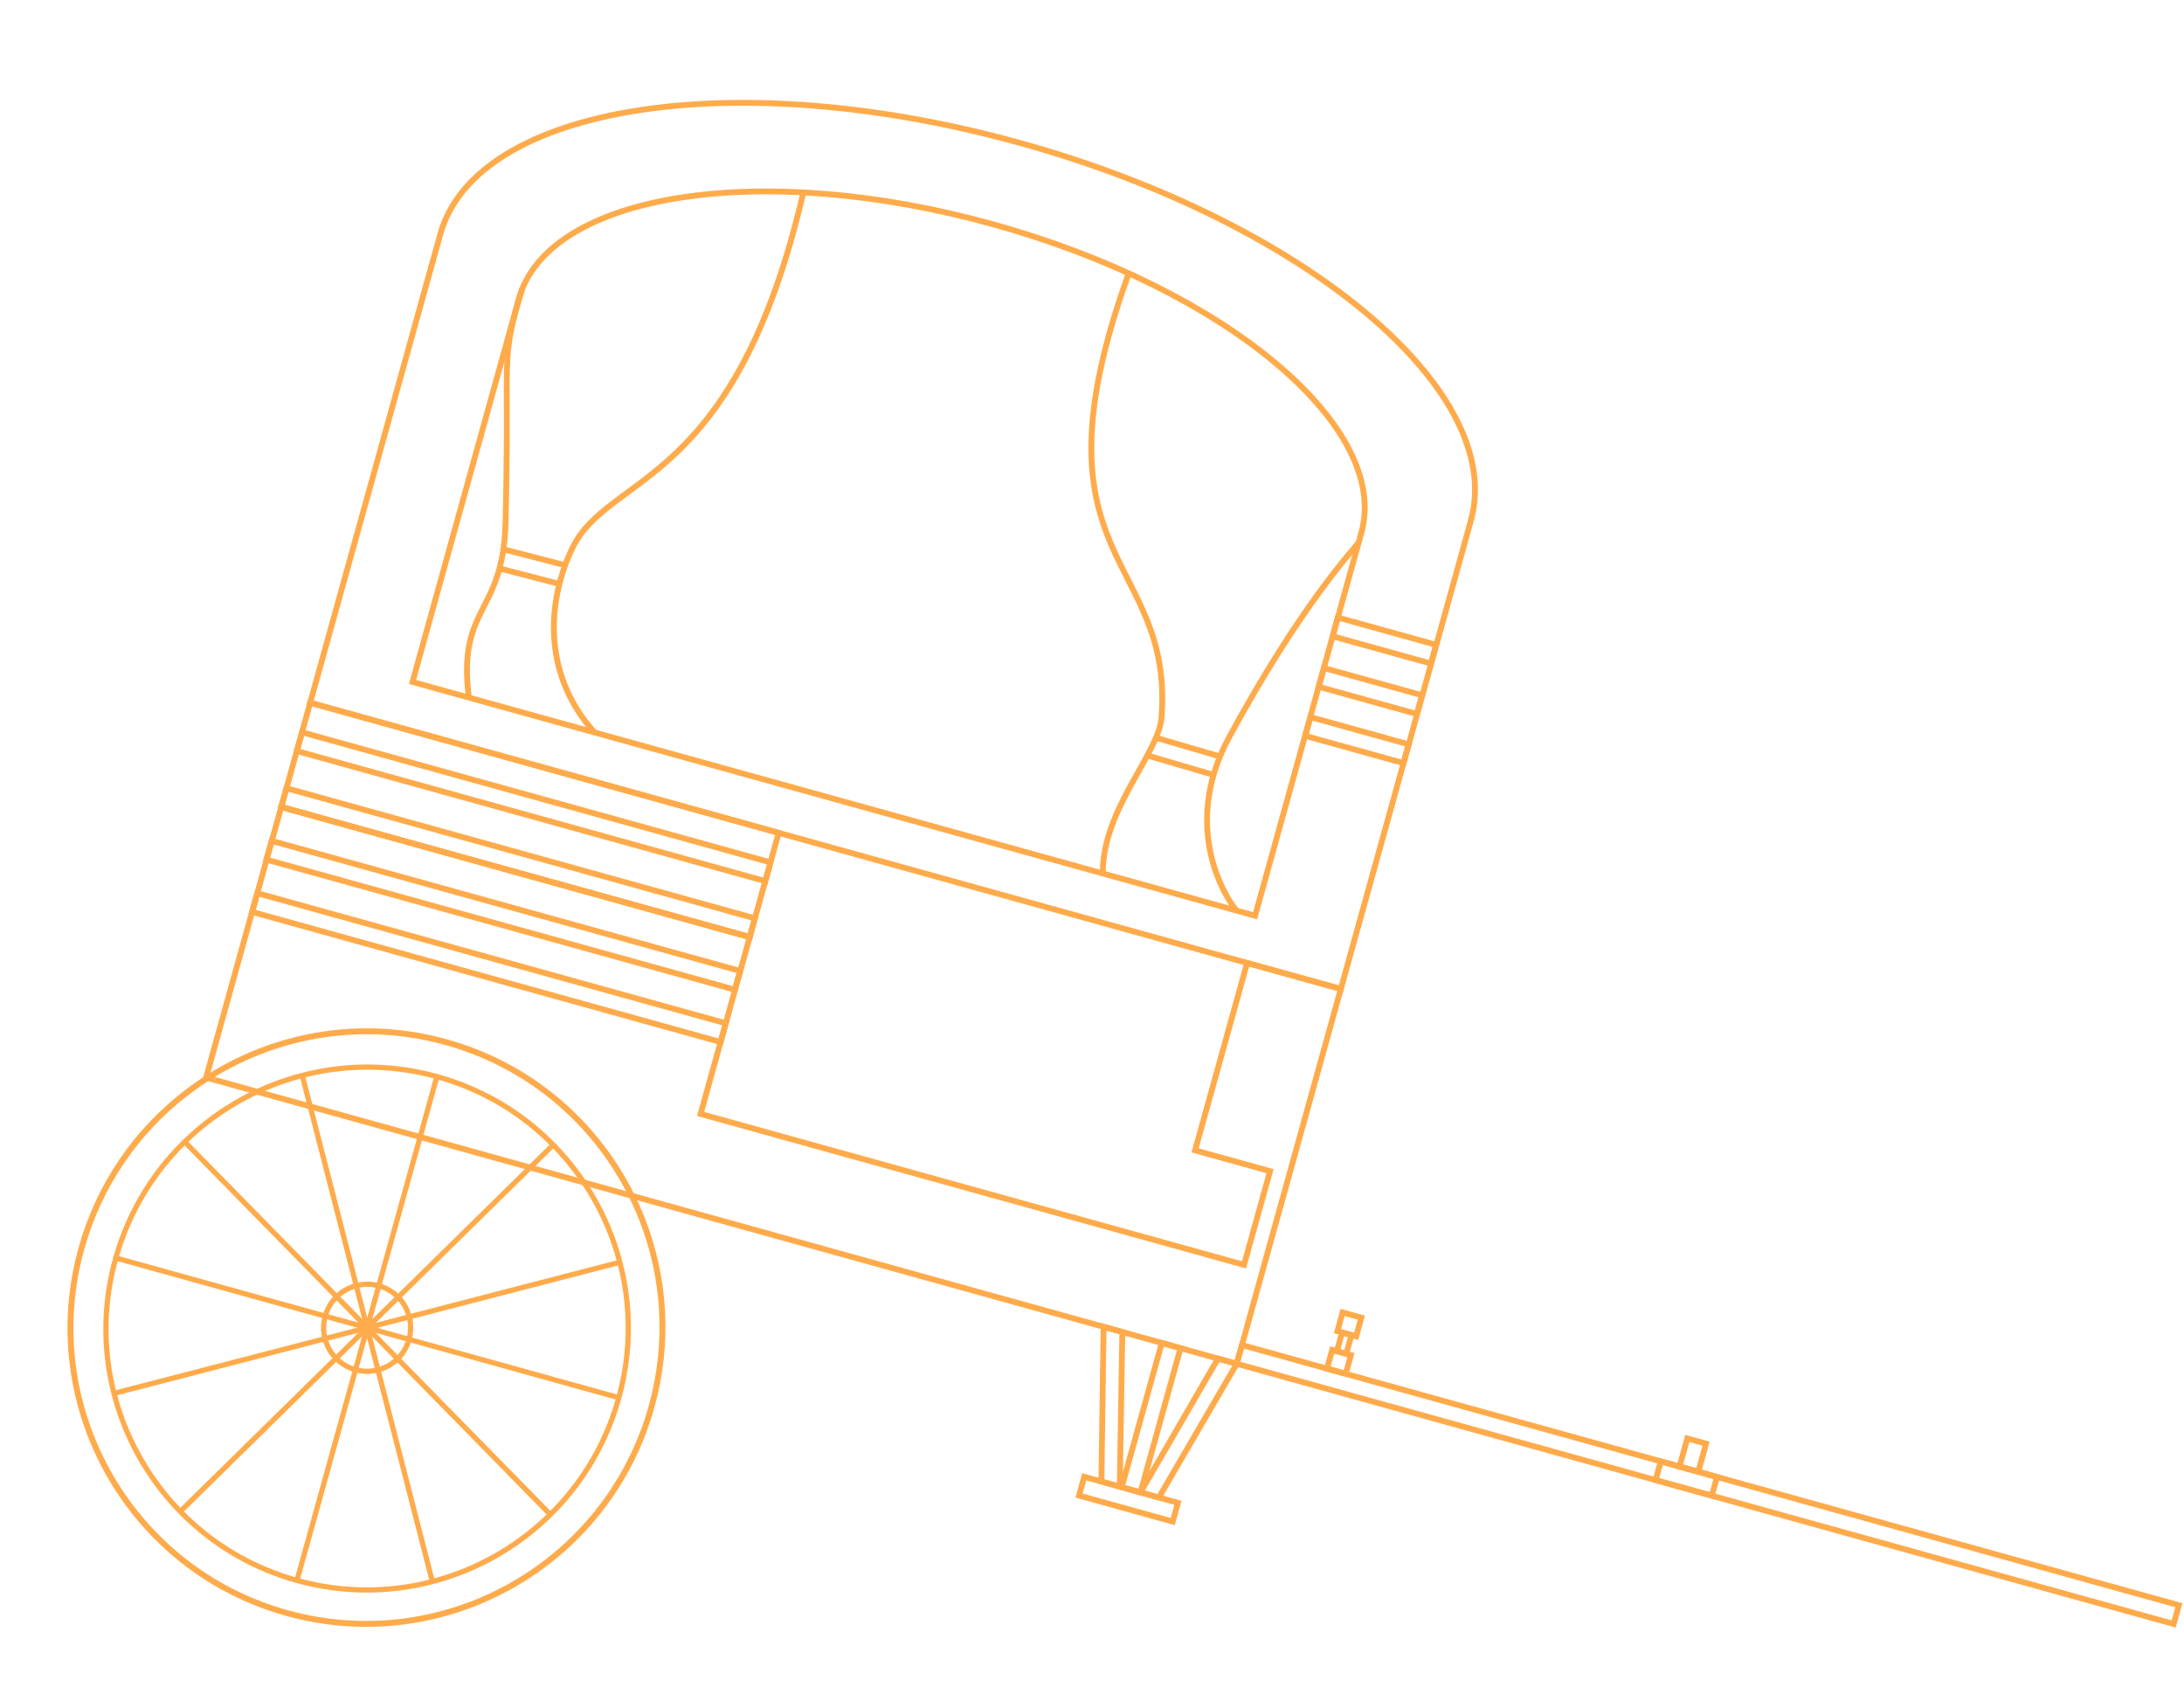 <svg width="1123" height="871" viewBox="0 0 1123 871" fill="none" xmlns="http://www.w3.org/2000/svg">
<path d="M342.152 619.62L110.692 555.341" stroke="#FFAB4B" stroke-width="3" stroke-miterlimit="10"/>
<path d="M400.381 428.221L159.497 361.326L144.617 414.908L385.5 481.803L400.381 428.221Z" stroke="#FFAB4B" stroke-width="3" stroke-miterlimit="10"/>
<path d="M342.152 619.62L635.925 701.203L689.441 508.496L641.264 495.117L614.506 591.47L653.048 602.173L639.668 650.35L360.243 572.751L385.5 481.803L144.617 414.908L105.98 554.033L110.692 555.341" stroke="#FFAB4B" stroke-width="3" stroke-miterlimit="10"/>
<path d="M685.011 694.078L682.335 703.713L691.971 706.389L694.646 696.753L685.011 694.078Z" stroke="#FFAB4B" stroke-width="3" stroke-miterlimit="10"/>
<path d="M690.363 674.807L687.687 684.442L697.322 687.118L699.998 677.483L690.363 674.807Z" stroke="#FFAB4B" stroke-width="3" stroke-miterlimit="10"/>
<path d="M867.619 739.6L863.605 754.053L873.241 756.729L877.254 742.276L867.619 739.6Z" stroke="#FFAB4B" stroke-width="3" stroke-miterlimit="10"/>
<path d="M853.97 751.377L851.294 761.013L880.2 769.04L882.876 759.405L853.97 751.377Z" stroke="#FFAB4B" stroke-width="3" stroke-miterlimit="10"/>
<path d="M690.096 685.111L687.42 694.747L692.238 696.084L694.913 686.449L690.096 685.111Z" stroke="#FFAB4B" stroke-width="3" stroke-miterlimit="10"/>
<path d="M607.018 693.175L597.383 690.5L576.785 764.672L586.42 767.348L607.018 693.175Z" stroke="#FFAB4B" stroke-width="3" stroke-miterlimit="10"/>
<path d="M635.925 701.203L595.863 769.971L586.42 767.348L626.289 698.527L635.925 701.203Z" stroke="#FFAB4B" stroke-width="3" stroke-miterlimit="10"/>
<path d="M575.773 764.392L566.33 761.769L567.465 682.191L577.101 684.867L575.773 764.392Z" stroke="#FFAB4B" stroke-width="3" stroke-miterlimit="10"/>
<path d="M1120.37 825.358L638.6 691.567L635.925 701.203L1117.69 834.994L1120.37 825.358Z" stroke="#FFAB4B" stroke-width="3" stroke-miterlimit="10"/>
<path d="M605.69 772.7L557.514 759.321L554.838 768.956L603.015 782.335L605.69 772.7Z" stroke="#FFAB4B" stroke-width="3" stroke-miterlimit="10"/>
<path d="M388.176 472.168L147.292 405.272L144.617 414.908L385.5 481.803L388.176 472.168Z" stroke="#FFAB4B" stroke-width="3" stroke-miterlimit="10"/>
<path d="M724.335 382.723L673.896 368.716L671.22 378.351L721.659 392.358L724.335 382.723Z" stroke="#FFAB4B" stroke-width="3" stroke-miterlimit="10"/>
<path d="M731.18 357.471L680.741 343.464L678.065 353.099L728.504 367.107L731.18 357.471Z" stroke="#FFAB4B" stroke-width="3" stroke-miterlimit="10"/>
<path d="M738.424 331.539L687.901 317.508L685.225 327.144L735.749 341.174L738.424 331.539Z" stroke="#FFAB4B" stroke-width="3" stroke-miterlimit="10"/>
<path d="M380.538 499.235L139.655 432.34L136.979 441.975L377.862 508.871L380.538 499.235Z" stroke="#FFAB4B" stroke-width="3" stroke-miterlimit="10"/>
<path d="M373.21 526.148L132.326 459.252L129.651 468.888L370.534 535.783L373.21 526.148Z" stroke="#FFAB4B" stroke-width="3" stroke-miterlimit="10"/>
<path d="M396.218 443.422L155.335 376.526L152.659 386.162L393.543 453.057L396.218 443.422Z" stroke="#FFAB4B" stroke-width="3" stroke-miterlimit="10"/>
<path d="M756.336 267.612L689.441 508.496L159.497 361.326L226.392 120.442C244.866 53.919 378.461 32.942 524.812 73.585C671.163 114.228 774.791 201.084 756.317 267.607L756.336 267.612Z" stroke="#FFAB4B" stroke-width="3" stroke-miterlimit="10"/>
<path d="M700.013 273.909L645.372 470.844L212.116 350.633L266.758 153.699C281.847 99.314 391.056 82.139 510.706 115.337C630.355 148.535 715.087 219.52 699.997 273.905L700.013 273.909Z" stroke="#FFAB4B" stroke-width="3" stroke-miterlimit="10"/>
<path d="M259.439 282.559L291.303 290.809M288.433 300.445L256.569 292.194" stroke="#FFAB4B" stroke-width="3" stroke-miterlimit="10"/>
<path d="M413.307 97.932C377.914 251.932 313.001 242.8 294.258 281.932C282.108 307.3 277.743 345.374 305.565 376.464M241.065 358.464C235.166 311.464 258.751 316.124 259.938 268.932C262.193 179.264 256.803 187.294 268.518 148.432" stroke="#FFAB4B" stroke-width="3"/>
<path d="M626.725 388.794L593.724 379.129M590.913 388.726L623.914 398.391" stroke="#FFAB4B" stroke-width="3" stroke-miterlimit="10"/>
<path d="M580.064 141.464C526.843 289.695 603.565 284.963 597.273 368.794C595.87 387.489 567.065 415.963 567.065 448.464M635.564 467.964C625.643 455.153 609.558 420.457 632.064 378.963C668.986 310.893 696.065 282.464 698.565 278.964" stroke="#FFAB4B" stroke-width="3"/>
<path d="M318.112 718.951C298.209 790.486 224.168 832.41 152.739 812.606C81.309 792.802 39.531 718.768 59.434 647.233C67.532 618.127 84.594 593.924 106.794 576.791C139.158 551.799 182.436 541.83 224.807 553.578C267.178 565.325 299.107 596.144 313.926 634.217C324.095 660.325 326.21 689.844 318.112 718.951Z" stroke="#FFAB4B" stroke-width="2.687" stroke-miterlimit="10"/>
<path d="M182.771 704.283C194.677 707.583 207.017 700.595 210.333 688.673C213.65 676.752 206.688 664.412 194.783 661.111C182.877 657.811 170.537 664.799 167.221 676.72C163.904 688.642 170.866 700.982 182.771 704.283Z" stroke="#FFAB4B" stroke-width="2.687" stroke-miterlimit="10"/>
<path d="M224.721 553.268L152.834 812.127" stroke="#FFAB4B" stroke-width="2.687" stroke-miterlimit="10"/>
<path d="M59.348 646.754L318.207 718.641" stroke="#FFAB4B" stroke-width="2.687" stroke-miterlimit="10"/>
<path d="M155.325 552.639L222.227 812.763" stroke="#FFAB4B" stroke-width="2.687" stroke-miterlimit="10"/>
<path d="M58.711 716.408L318.835 648.982" stroke="#FFAB4B" stroke-width="2.687" stroke-miterlimit="10"/>
<path d="M94.755 586.852L282.792 778.538" stroke="#FFAB4B" stroke-width="2.687" stroke-miterlimit="10"/>
<path d="M92.933 776.913L284.619 588.489" stroke="#FFAB4B" stroke-width="2.687" stroke-miterlimit="10"/>
<path d="M335.029 723.243C312.472 804.318 228.557 851.833 147.601 829.389C66.645 806.944 19.296 723.036 41.853 641.96C51.031 608.972 70.368 581.542 95.529 562.124C132.21 533.799 181.259 522.5 229.281 535.815C277.303 549.129 313.491 584.058 330.285 627.209C341.811 656.798 344.208 690.255 335.029 723.243Z" stroke="#FFAB4B" stroke-width="3.045" stroke-miterlimit="10"/>
</svg>
